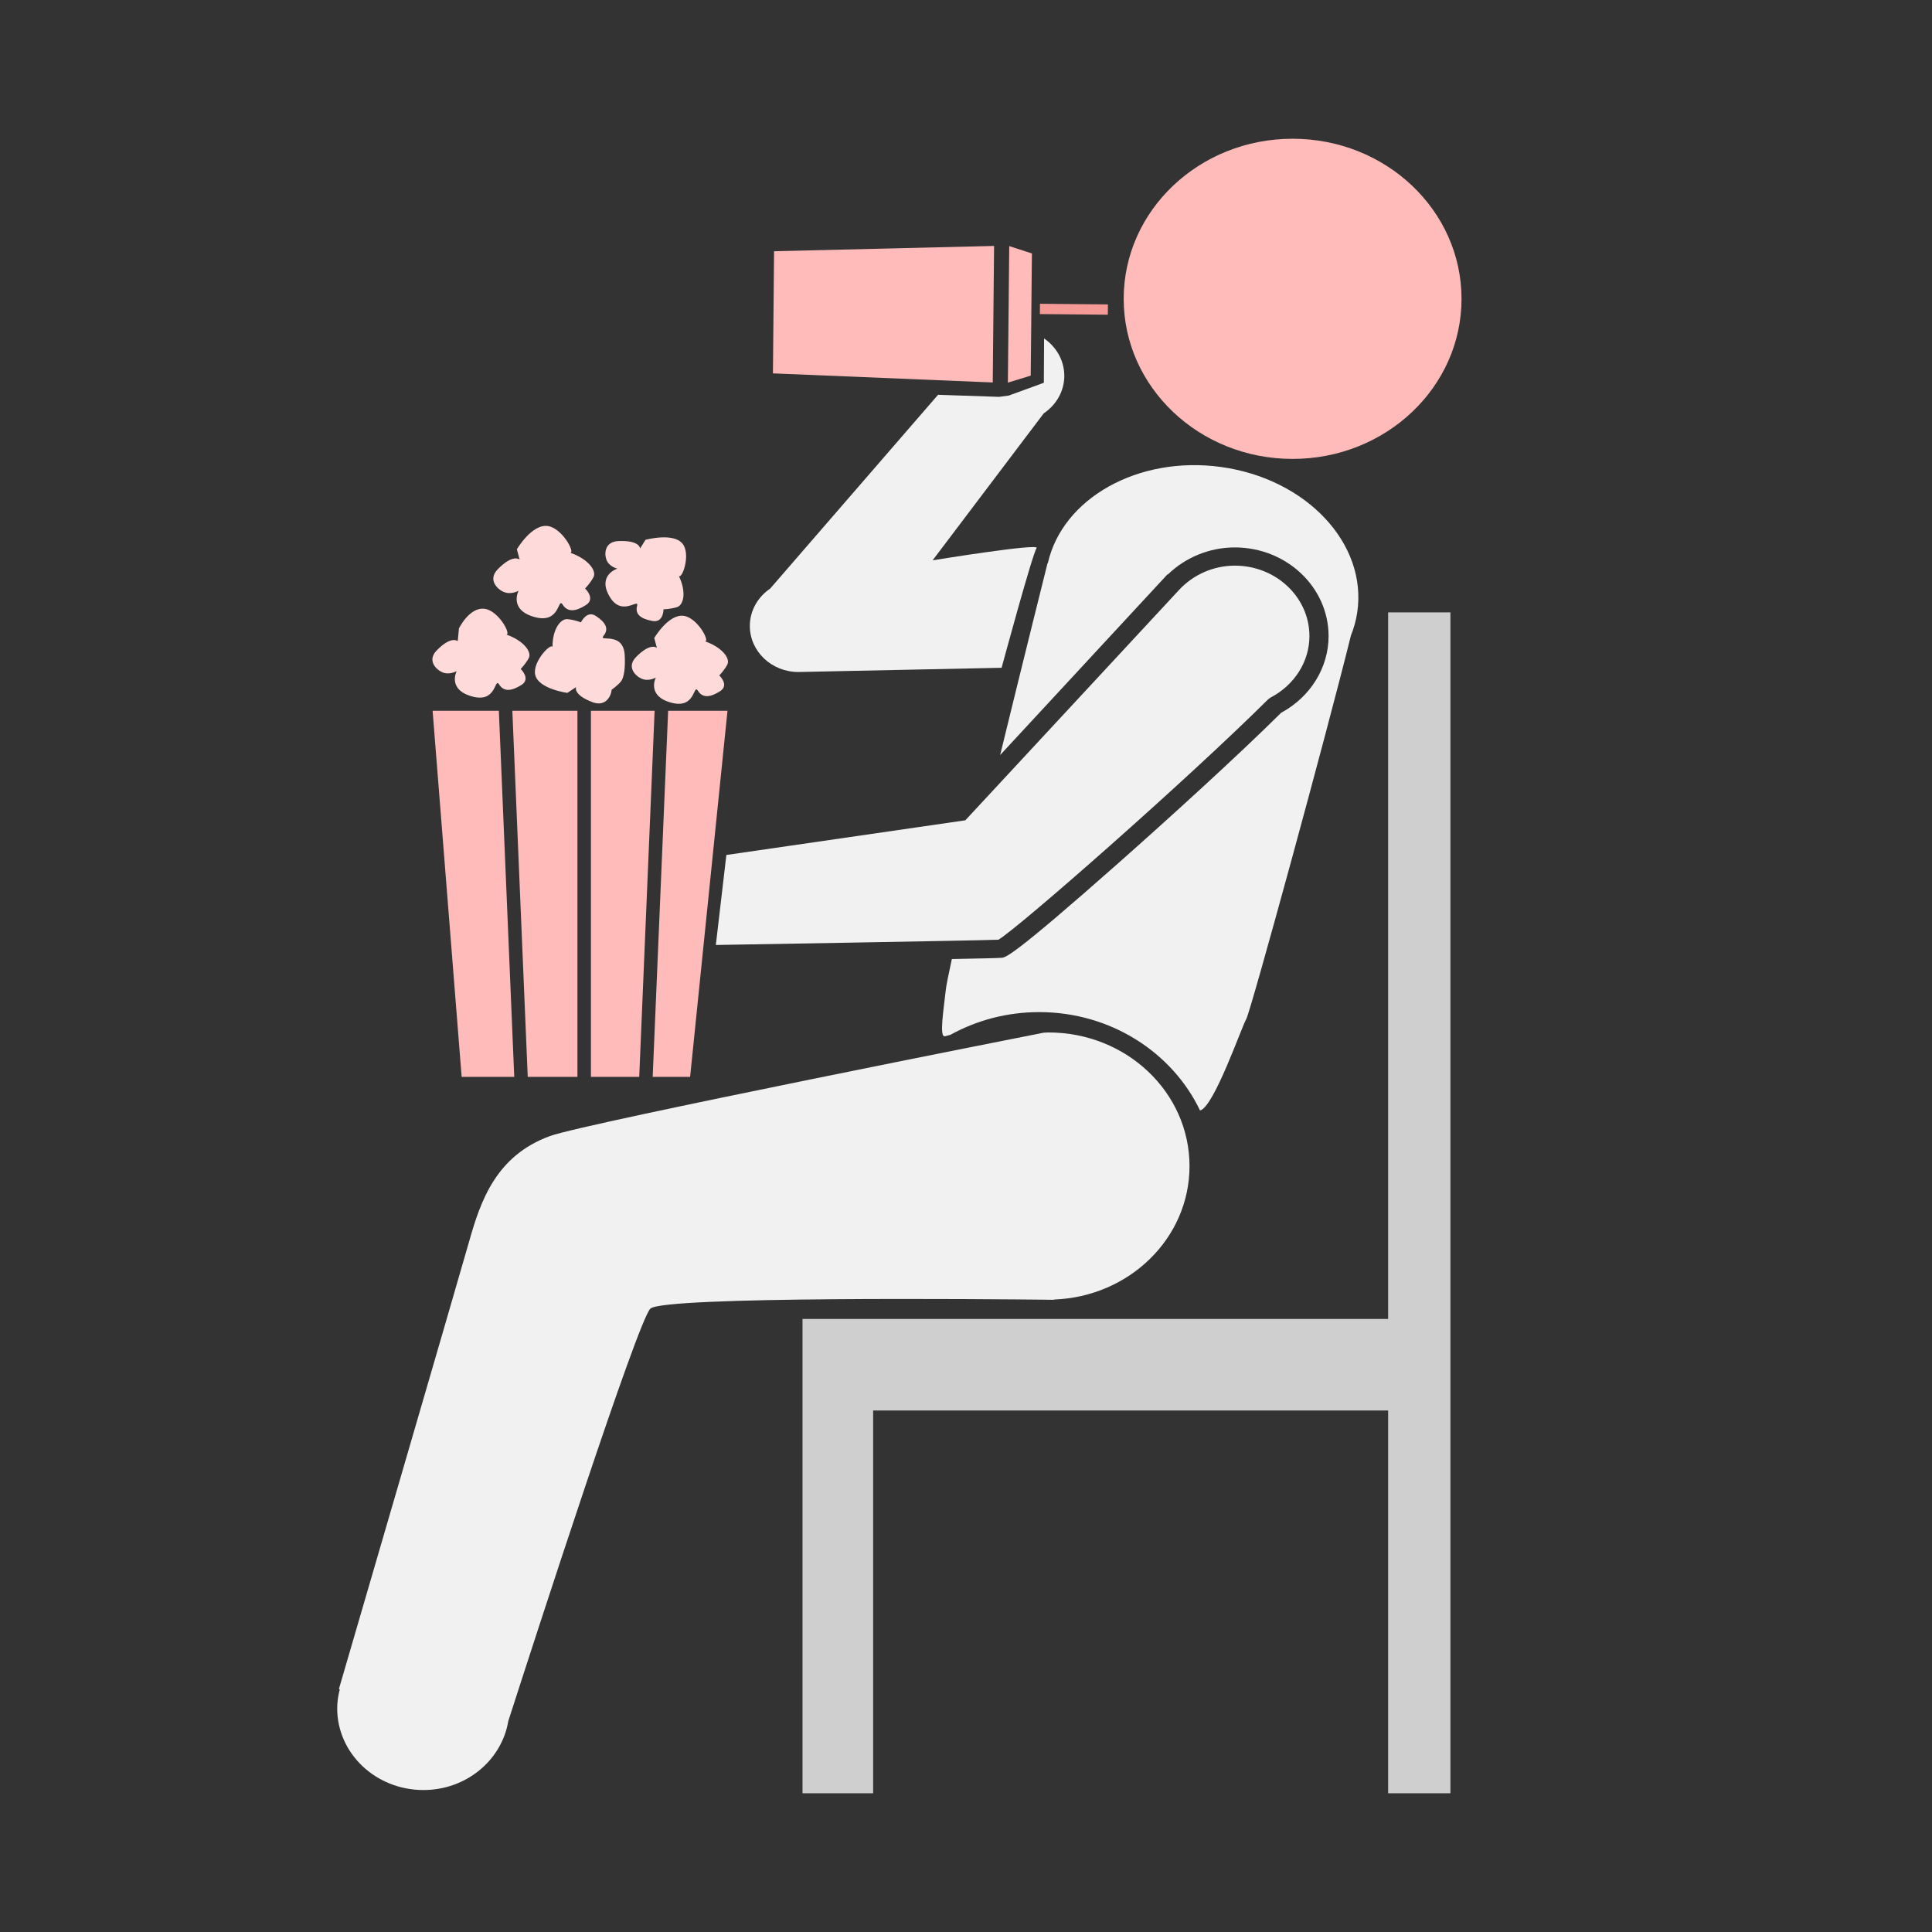<svg xmlns="http://www.w3.org/2000/svg" width="58" height="58" viewBox="0 0 58 58">
  <rect x="0" y="0" width="58" height="58" fill="#333333" stroke="none"/>
  <g fill="none" fill-rule="evenodd" transform="translate(10 4)">
    <ellipse cx="28.805" cy="4.971" fill="#FEBBBA" rx="5.071" ry="4.806"/>
    <path fill="#F1F1F1" d="M13.969,16.174 L20.069,16.047 C20.069,16.047 20.997,12.615 21.12,12.454 C21.244,12.293 17.998,12.821 17.998,12.821 L21.333,8.41 C21.705,8.159 21.951,7.749 21.951,7.283 C21.951,6.821 21.711,6.412 21.344,6.161 L21.337,7.491 L20.287,7.874 L19.993,7.914 L18.161,7.852 L13.122,13.669 C12.754,13.92 12.511,14.327 12.511,14.791 C12.51,15.554 13.163,16.174 13.969,16.174 Z"/>
    <polygon fill="#FEBBBA" points="7.74 28.328 9.19 28.328 9.652 17.338 7.74 17.338"/>
    <polygon fill="#FEBBBA" points="7.335 28.328 7.335 17.338 5.381 17.338 5.843 28.328"/>
    <polygon fill="#FEBBBA" points="2.987 17.338 3.859 28.328 5.438 28.328 4.976 17.338"/>
    <polygon fill="#FEBBBA" points="11.392 21.727 11.84 17.338 10.058 17.338 9.594 28.328 10.718 28.328 11.122 24.369"/>
    <path fill="#F1F1F1" d="M11.49 24.369C11.49 24.369 19.375 24.236 19.973 24.211 20.582 23.849 25.611 19.437 28.075 16.99L28.145 16.94C28.863 16.565 29.31 15.858 29.31 15.096 29.31 13.929 28.305 12.981 27.072 12.981 26.436 12.981 25.825 13.247 25.395 13.711L25.3 13.814 18.98 20.626 11.806 21.667 11.49 24.369zM21.412 35.018C21.434 35.018 21.455 35.021 21.476 35.021 21.49 35.021 21.502 35.019 21.516 35.019 21.596 35.021 21.64 35.021 21.64 35.021L21.64 35.013C23.902 34.931 25.71 33.172 25.71 31.008 25.71 28.792 23.815 26.995 21.476 26.995 21.427 26.995 21.38 27.001 21.332 27.002 21.332 27.002 7.589 29.712 6.511 30.105 4.895 30.693 4.429 32.048 4.088 33.254 3.746 34.461.174 46.706.174 46.706L.2 46.716C.154 46.899.123 47.088.123 47.286.123 48.64 1.282 49.738 2.711 49.738 4.001 49.738 5.062 48.841 5.259 47.67 6.064 45.169 9.147 35.644 9.525 35.286 9.925 34.908 19.795 35.001 21.412 35.018z"/>
    <path fill="#F1F1F1" d="M18.373,27.108 C18.396,27.1 18.453,27.085 18.534,27.065 C19.316,26.633 20.226,26.384 21.197,26.384 C23.345,26.384 25.194,27.597 26.026,29.337 C26.443,29.24 27.281,26.809 27.413,26.594 C27.54,26.386 29.825,18.037 30.555,15.081 C30.643,14.86 30.709,14.628 30.745,14.387 C31.055,12.321 29.218,10.364 26.64,10.017 C24.158,9.681 21.897,10.963 21.457,12.905 L21.448,12.907 C21.448,12.907 20.752,15.687 20.025,18.667 L25.045,13.246 L25.059,13.247 C25.592,12.729 26.317,12.434 27.07,12.434 C28.623,12.434 29.885,13.629 29.885,15.097 C29.885,16.044 29.34,16.922 28.461,17.398 C27.151,18.697 25.081,20.577 23.574,21.911 C20.389,24.729 20.187,24.745 20.065,24.754 C19.974,24.762 19.398,24.776 18.575,24.791 C18.473,25.257 18.407,25.589 18.392,25.729 C18.331,26.3 18.186,27.167 18.373,27.108 Z"/>
    <polygon fill="#CFCFCF" points="31.673 35.596 14.092 35.596 14.092 38.344 14.092 38.344 14.092 49.835 16.212 49.835 16.212 38.344 31.673 38.344 31.673 49.835 33.543 49.835 33.543 14.384 31.673 14.384"/>
    <path fill="#FEDBDA" d="M8.533 13.071C8.533 13.071 7.925 13.263 8.297 13.904 8.669 14.545 9.194 13.932 9.126 14.189 9.057 14.446 9.245 14.578 9.583 14.642 9.922 14.706 9.919 14.292 9.919 14.292 9.919 14.292 10.124 14.289 10.327 14.225 10.522 14.164 10.613 13.778 10.381 13.293 10.485 13.376 10.738 12.644 10.495 12.328 10.224 11.975 9.379 12.205 9.379 12.205L9.216 12.465C9.216 12.465 9.213 12.216 8.568 12.243 8.153 12.26 8.135 12.619 8.207 12.807 8.288 13.017 8.533 13.071 8.533 13.071zM9.641 15.154L9.72 15.449C9.72 15.449 9.532 15.274 9.091 15.729 8.809 16.02 9.066 16.288 9.259 16.374 9.474 16.469 9.689 16.341 9.689 16.341 9.689 16.341 9.401 16.889 10.147 17.094 10.895 17.3 10.807 16.509 10.952 16.738 11.096 16.966 11.328 16.934 11.617 16.751 11.906 16.568 11.593 16.276 11.593 16.276 11.593 16.276 11.737 16.135 11.834 15.952 11.928 15.777 11.698 15.441 11.166 15.253 11.319 15.261 10.945 14.551 10.529 14.488 10.071 14.421 9.641 15.154 9.641 15.154zM5.116 13.768C5.342 13.868 5.568 13.734 5.568 13.734 5.568 13.734 5.265 14.309 6.048 14.524 6.831 14.74 6.74 13.911 6.891 14.151 7.043 14.39 7.286 14.357 7.589 14.165 7.892 13.973 7.564 13.666 7.564 13.666 7.564 13.666 7.715 13.518 7.817 13.327 7.914 13.143 7.679 12.791 7.122 12.594 7.267 12.583 6.878 11.857 6.448 11.792 5.968 11.721 5.517 12.489 5.517 12.489L5.6 12.799C5.6 12.799 5.402 12.616 4.941 13.092 4.645 13.398 4.914 13.678 5.116 13.768zM7.44 14.684C7.44 14.684 7.251 14.607 7.037 14.587 6.832 14.568 6.583 14.886 6.587 15.419 6.528 15.302 5.981 15.873 6.067 16.257 6.162 16.684 7.033 16.801 7.033 16.801L7.294 16.627C7.294 16.627 7.19 16.855 7.791 17.081 8.178 17.225 8.348 16.904 8.363 16.704 8.363 16.704 8.545 16.58 8.642 16.456 8.741 16.332 8.774 16.022 8.754 15.666 8.713 14.935 7.947 15.294 8.119 15.086 8.291 14.877 8.178 14.684 7.896 14.496 7.615 14.305 7.44 14.684 7.44 14.684zM3.275 16.181C3.493 16.276 3.71 16.147 3.71 16.147 3.71 16.147 3.419 16.701 4.173 16.908 4.926 17.116 4.838 16.317 4.984 16.548 5.129 16.779 5.364 16.746 5.655 16.562 5.946 16.377 5.631 16.082 5.631 16.082 5.631 16.082 5.776 15.939 5.874 15.756 5.968 15.579 5.737 15.239 5.2 15.049 5.354 15.057 4.976 14.341 4.557 14.278 4.095 14.209 3.778 14.866 3.778 14.866L3.741 15.248C3.741 15.248 3.551 15.071 3.107 15.53 2.822 15.824 3.081 16.094 3.275 16.181z"/>
    <polygon fill="#FEBBBA" points="19.843 3.383 13.238 3.542 13.204 7.209 19.803 7.482"/>
    <polygon fill="#FEBBBA" points="20.979 3.609 20.298 3.388 20.257 7.487 20.943 7.277"/>
    <rect width="2.04" height=".309" x="21.218" y="5.129" fill="#F69A98" transform="rotate(.544 22.238 5.407)"/>
  </g>
</svg>
